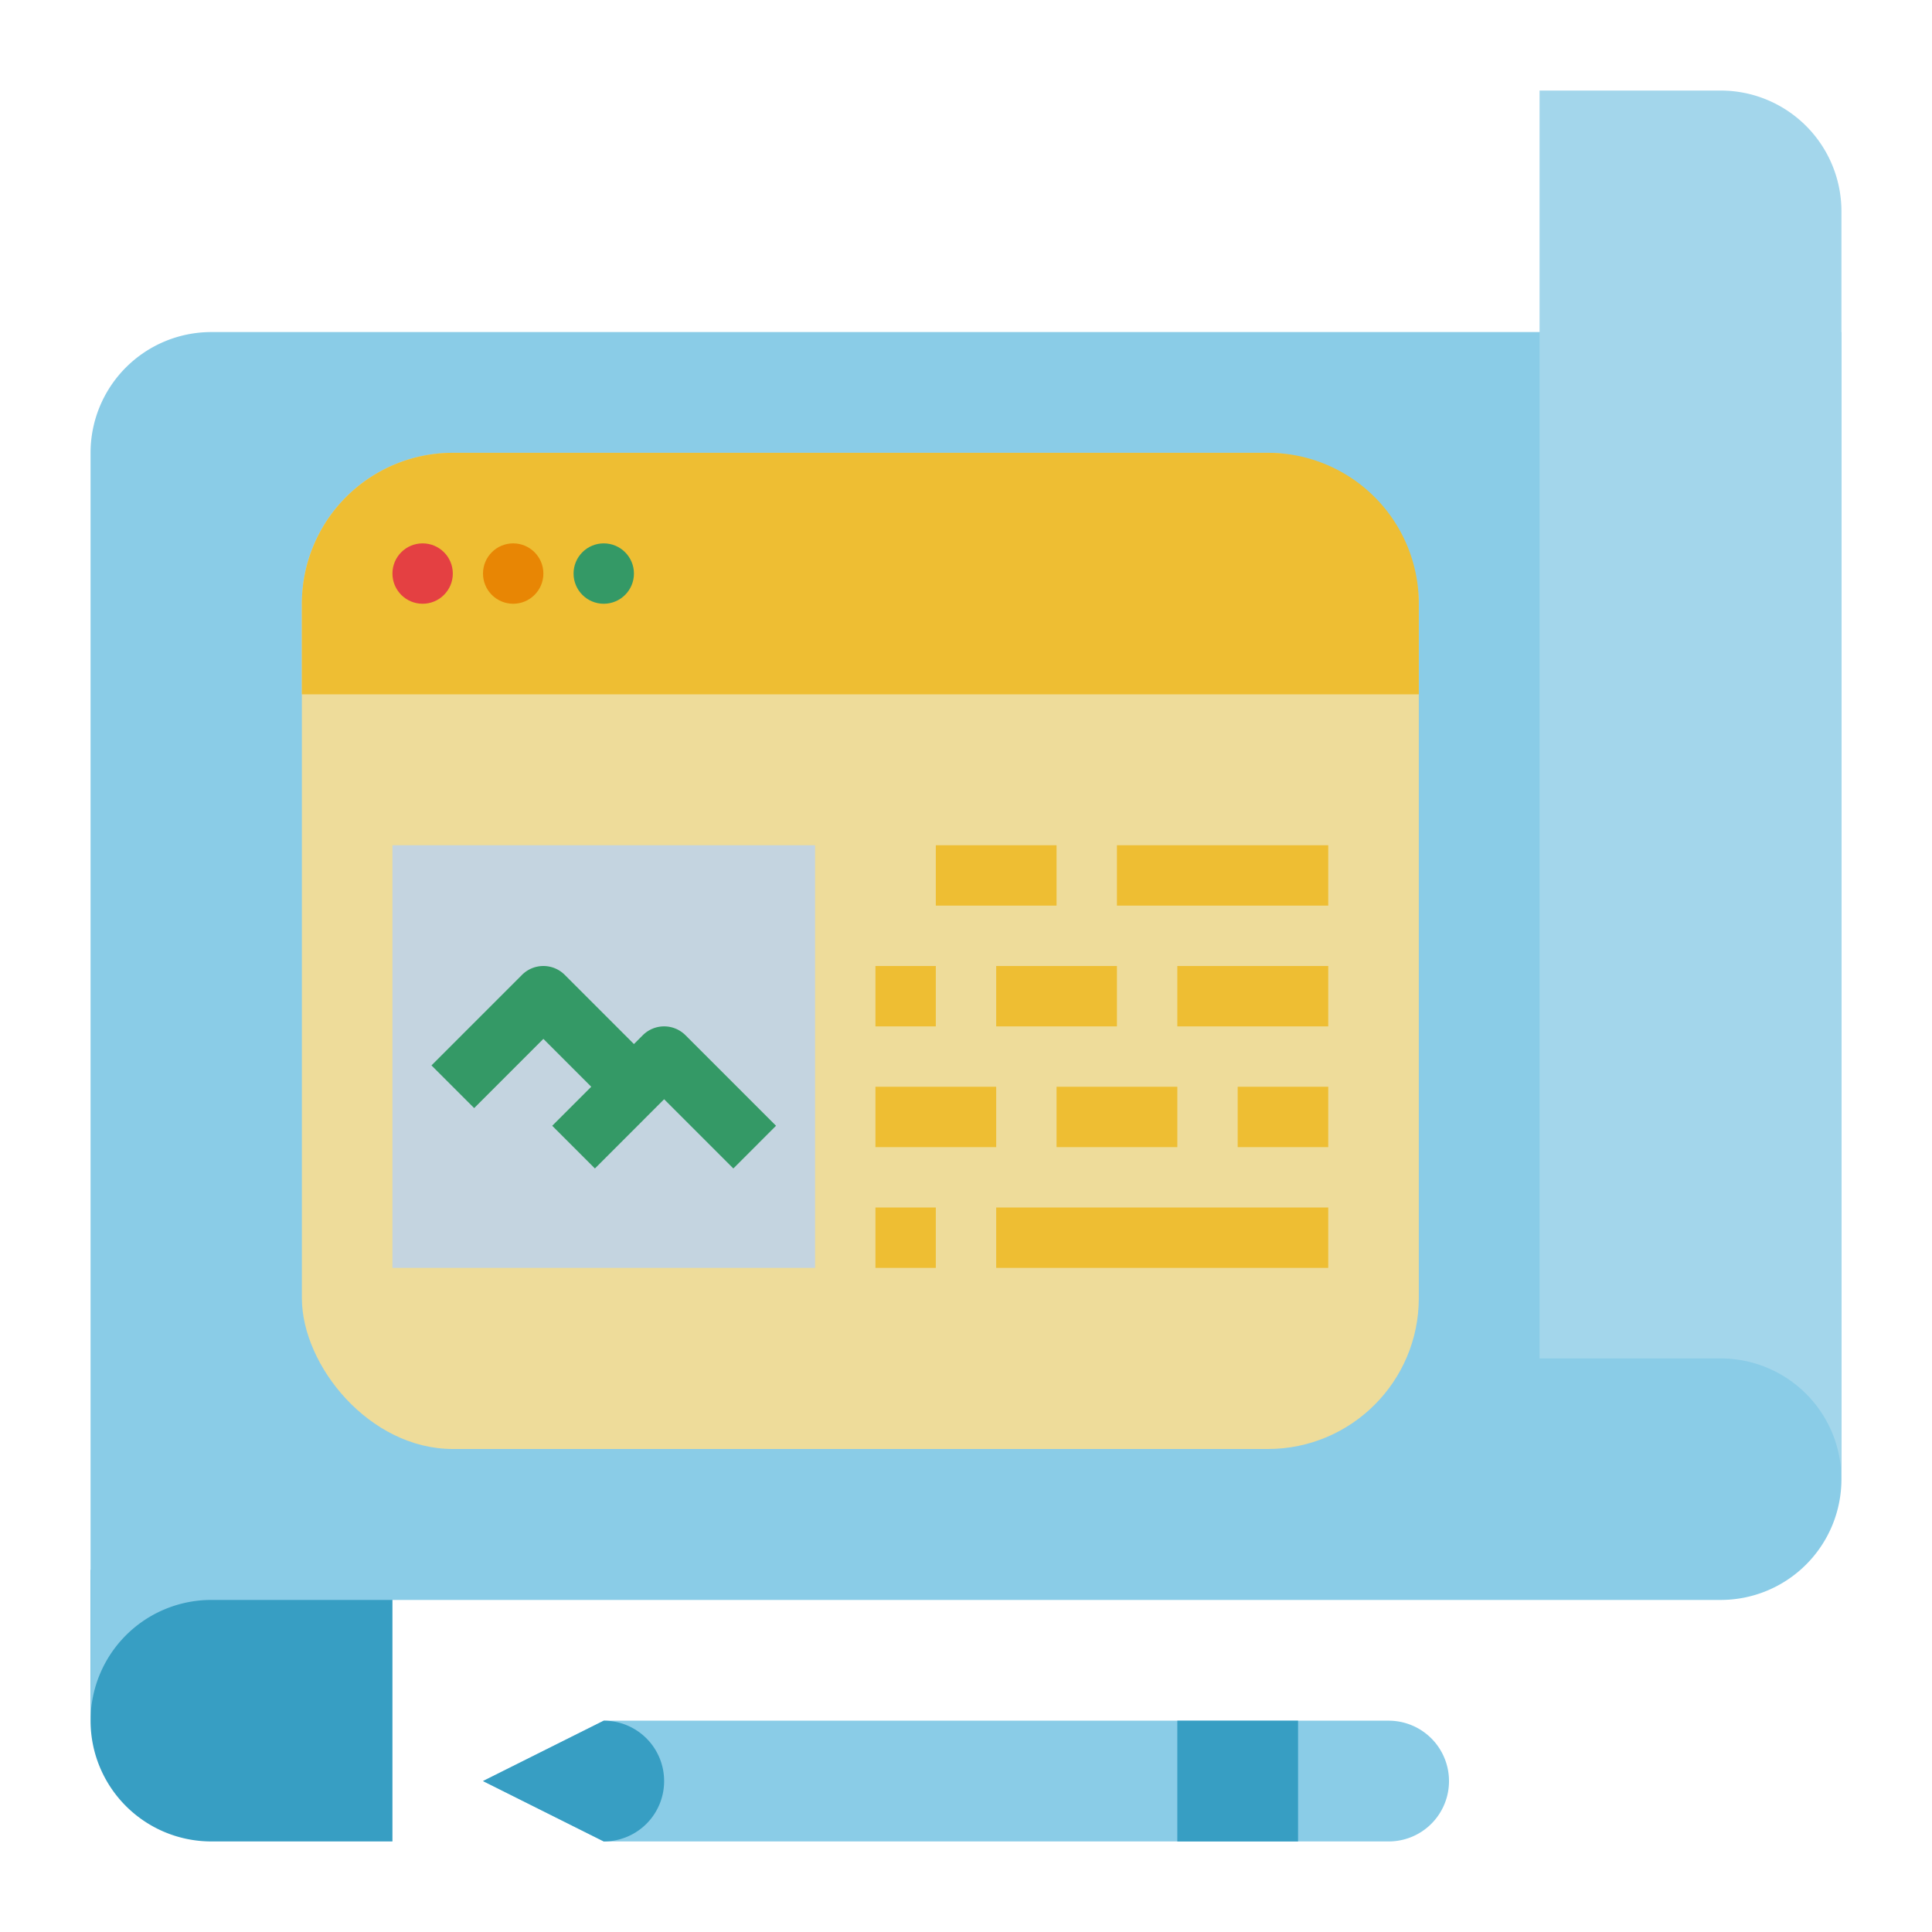 <svg height="512" viewBox="0 0 512 512" width="512" xmlns="http://www.w3.org/2000/svg"><g id="Flat"><path d="m24 416h80a0 0 0 0 1 0 0v72a0 0 0 0 1 0 0h-48a32 32 0 0 1 -32-32v-40a0 0 0 0 1 0 0z" fill="#379ec3"/><path d="m456 424h-400a32 32 0 0 0 -32 32v-336a32 32 0 0 1 32-32h432v304a32 32 0 0 1 -32 32z" fill="#8acce7"/><path d="m456 360h-48v-336h48a32 32 0 0 1 32 32v336a32 32 0 0 0 -32-32z" fill="#a3d6eb"/><path d="m384 472a15.978 15.978 0 0 1 -16 16h-208l-32-16 32-16h208a15.995 15.995 0 0 1 16 16z" fill="#8acce7"/><path d="m176 472a15.978 15.978 0 0 1 -16 16l-32-16 32-16a15.995 15.995 0 0 1 16 16z" fill="#379ec3"/><path d="m312 456h32v32h-32z" fill="#379ec3"/><rect fill="#eedc9a" height="264" rx="40" width="296" x="80" y="120"/><path d="m376 160v24h-296v-24a40.002 40.002 0 0 1 40-40h216a40.002 40.002 0 0 1 40 40z" fill="#eebe33"/><circle cx="112" cy="152" fill="#e44042" r="8"/><circle cx="136" cy="152" fill="#e88604" r="8"/><circle cx="160" cy="152" fill="#349966" r="8"/><g fill="#eebe33"><path d="m248 224h32v16h-32z"/><path d="m296 224h56v16h-56z"/><path d="m232 256h16v16h-16z"/><path d="m312 256h40v16h-40z"/><path d="m264 256h32v16h-32z"/><path d="m328 288h24v16h-24z"/><path d="m232 288h32v16h-32z"/><path d="m280 288h32v16h-32z"/><path d="m232 320h16v16h-16z"/><path d="m264 320h88v16h-88z"/></g><path d="m104 224h112v112h-112z" fill="#c4d4e0"/><path d="m181.657 274.343a8.002 8.002 0 0 0 -11.313 0l-2.343 2.343-18.343-18.343a8.002 8.002 0 0 0 -11.313 0l-24 24 11.313 11.314 18.343-18.344 12.686 12.687-10.343 10.343 11.313 11.314 18.343-18.344 18.343 18.344 11.313-11.314z" fill="#349966"/></g></svg>